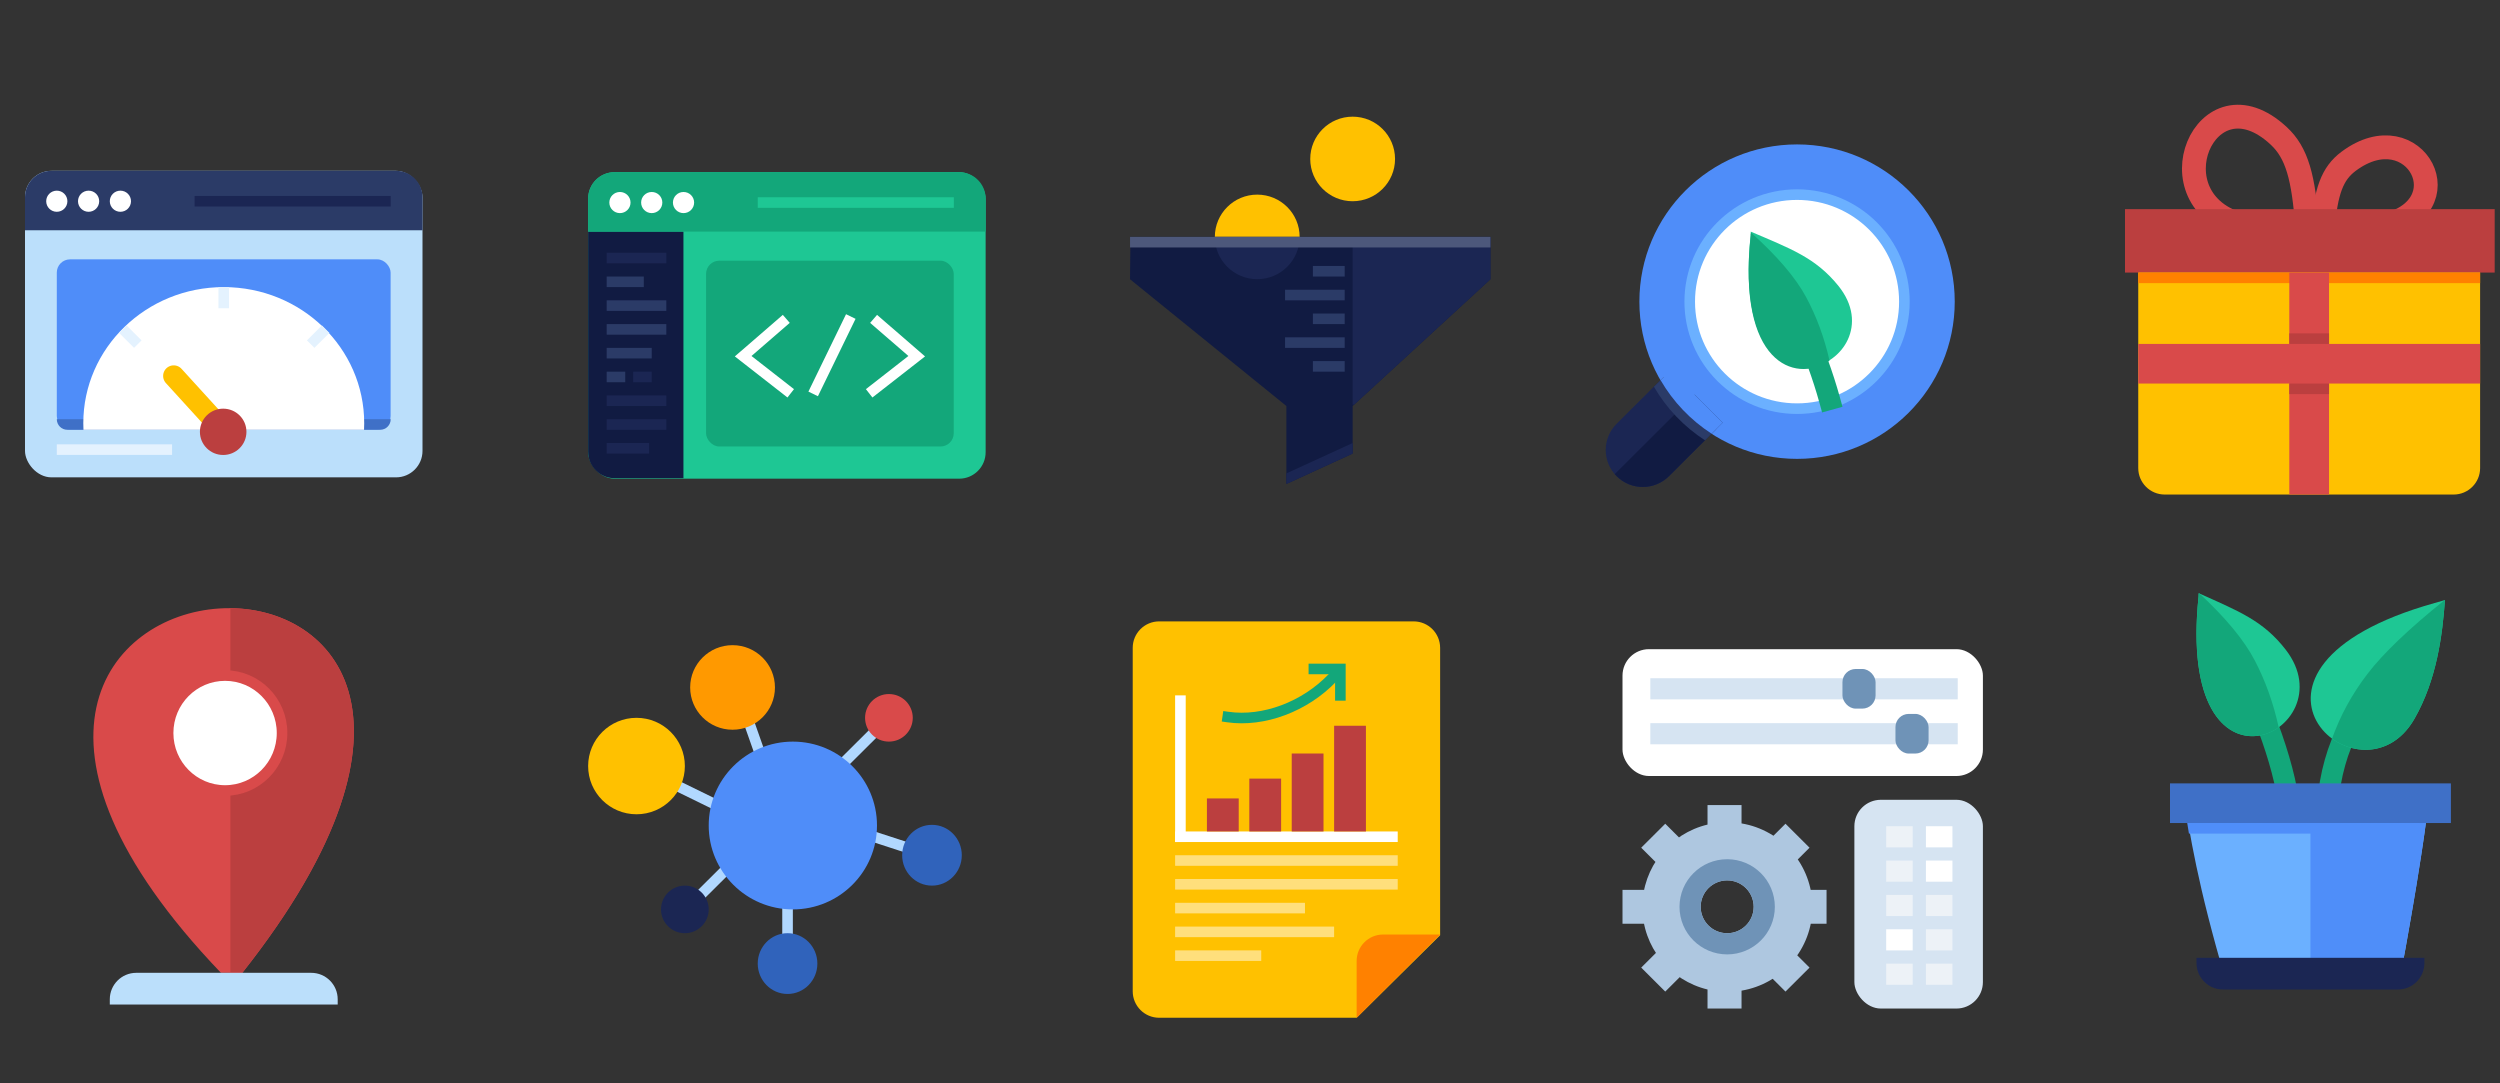 <?xml version="1.0" encoding="UTF-8"?>
<svg width="300px" height="130px" viewBox="0 0 300 130" version="1.1" xmlns="http://www.w3.org/2000/svg" xmlns:xlink="http://www.w3.org/1999/xlink">
    <rect x="0" y="0" width="300" height="130" fill="#333333" stroke="none"/>
    <!-- Generator: Sketch 61 (89581) - https://sketch.com -->
    <title>case1</title>
    <desc>Created with Sketch.</desc>
    <g id="case1" stroke="none" stroke-width="1" fill="none" fill-rule="evenodd">
        <g id="Group-14">
            <rect id="Rectangle" x="0" y="0" width="300" height="130"></rect>
            <g id="Group-5" transform="translate(3, 14)">
                <g id="Group" transform="translate(67.576, 6.659)">
                    <rect id="Rectangle-Copy" fill="#1EC794" fill-rule="nonzero" x="0" y="0" width="47.701" height="36.783" rx="3.175"></rect>
                    <rect id="Rectangle-16-Copy-4" fill="#13A77A" x="14.151" y="10.623" width="29.722" height="22.297" rx="1.588"></rect>
                    <path d="M-2.68585142e-13,7.135 L11.437,7.135 L11.437,36.725 L3.175,36.725 C1.422,36.725 -2.68814476e-13,35.303 -2.68585142e-13,33.55 L-2.68585142e-13,7.135 L-2.68585142e-13,7.135 Z" id="Rectangle-16-Copy-5" fill="#111B42"></path>
                    <rect id="Rectangle" fill="#1B2653" fill-rule="nonzero" x="2.226" y="9.671" width="7.155" height="1.268"></rect>
                    <rect id="Rectangle-Copy-8" fill="#1B2653" fill-rule="nonzero" x="2.226" y="26.795" width="7.155" height="1.268"></rect>
                    <rect id="Rectangle-Copy-9" fill="#1B2653" fill-rule="nonzero" x="2.226" y="29.649" width="7.155" height="1.268"></rect>
                    <rect id="Rectangle-Copy-10" fill="#1B2653" fill-rule="nonzero" x="2.226" y="32.502" width="5.088" height="1.268"></rect>
                    <rect id="Rectangle-Copy-3" fill="#2B3B67" fill-rule="nonzero" x="2.226" y="15.379" width="7.155" height="1.268"></rect>
                    <rect id="Rectangle-Copy-4" fill="#2B3B67" fill-rule="nonzero" x="2.226" y="18.233" width="7.155" height="1.268"></rect>
                    <rect id="Rectangle-Copy-5" fill="#2B3B67" fill-rule="nonzero" x="2.226" y="21.087" width="5.406" height="1.268"></rect>
                    <rect id="Rectangle-Copy-2" fill="#2B3B67" fill-rule="nonzero" x="2.226" y="12.525" width="4.452" height="1.268"></rect>
                    <rect id="Rectangle-Copy-6" fill="#2B3B67" fill-rule="nonzero" x="2.226" y="23.941" width="2.226" height="1.268"></rect>
                    <rect id="Rectangle-Copy-7" fill="#1B2653" fill-rule="nonzero" x="5.406" y="23.941" width="2.226" height="1.268"></rect>
                    <polyline id="Path-17" stroke="#FFFFFF" stroke-width="1.27" stroke-linecap="square" points="23.298 18.021 18.603 22.085 23.81 26.149"></polyline>
                    <polyline id="Path-17-Copy" stroke="#FFFFFF" stroke-width="1.27" stroke-linecap="square" transform="translate(36.827, 22.085) scale(-1, 1) translate(-36.827, -22.085) " points="38.918 18.021 34.224 22.085 39.43 26.149"></polyline>
                    <line x1="31.242" y1="17.894" x2="27.281" y2="26.04" id="Path-18" stroke="#FFFFFF" stroke-width="1.27" stroke-linecap="square"></line>
                    <path d="M3.175,0 L44.526,0 C46.279,-7.66222927e-16 47.701,1.422 47.701,3.175 L47.701,7.135 L47.701,7.135 L0,7.135 L0,3.175 C-6.58845021e-16,1.422 1.422,-1.21955493e-16 3.175,0 Z" id="Rectangle-2-Copy-46" fill="#13A77A"></path>
                    <ellipse id="Oval" fill="#FFFFFF" fill-rule="nonzero" cx="3.816" cy="3.647" rx="1.272" ry="1.268"></ellipse>
                    <ellipse id="Oval-Copy" fill="#FFFFFF" fill-rule="nonzero" cx="7.632" cy="3.647" rx="1.272" ry="1.268"></ellipse>
                    <ellipse id="Oval-Copy-2" fill="#FFFFFF" fill-rule="nonzero" cx="11.448" cy="3.647" rx="1.272" ry="1.268"></ellipse>
                    <rect id="Rectangle-Copy-11" fill="#1EC794" fill-rule="nonzero" x="20.352" y="3.012" width="23.532" height="1.268"></rect>
                </g>
                <g id="Group" transform="translate(67.576, 63.419)" fill-rule="nonzero">
                    <line x1="18.047" y1="5.708" x2="21.624" y2="15.855" id="Path-21-Copy" stroke="#B1D8FF" stroke-width="1.27"></line>
                    <line x1="23.93" y1="27.429" x2="23.93" y2="37.576" id="Path-21-Copy-5" stroke="#B1D8FF" stroke-width="1.27"></line>
                    <line x1="36.955" y1="7.859" x2="28.938" y2="15.832" id="Path-21-Copy-3" stroke="#B1D8FF" stroke-width="1.27"></line>
                    <line x1="19.624" y1="23.873" x2="11.607" y2="31.846" id="Path-21-Copy-4" stroke="#B1D8FF" stroke-width="1.27"></line>
                    <line x1="30.369" y1="21.721" x2="41.332" y2="25.289" id="Path-21-Copy" stroke="#B1D8FF" stroke-width="1.27"></line>
                    <line x1="8.586" y1="15.855" x2="17.331" y2="20.136" id="Path-21" stroke="#B1D8FF" stroke-width="1.27"></line>
                    <ellipse id="Oval" fill="#4F8DF9" cx="24.566" cy="21.642" rx="10.097" ry="10.068"></ellipse>
                    <ellipse id="Oval-Copy" fill="#D94A4A" cx="36.094" cy="8.72" rx="2.862" ry="2.854"></ellipse>
                    <ellipse id="Oval-Copy-4" fill="#1B2653" cx="11.607" cy="31.71" rx="2.862" ry="2.854"></ellipse>
                    <ellipse id="Oval-Copy-2" fill="#FF9900" cx="17.331" cy="5.074" rx="5.088" ry="5.074"></ellipse>
                    <ellipse id="Oval-Copy-5" fill="#3063BB" cx="23.93" cy="38.21" rx="3.578" ry="3.647"></ellipse>
                    <ellipse id="Oval-Copy-6" fill="#3063BB" cx="41.261" cy="25.209" rx="3.578" ry="3.647"></ellipse>
                    <ellipse id="Oval-Copy-3" fill="#FFC100" cx="5.804" cy="14.507" rx="5.804" ry="5.787"></ellipse>
                </g>
                <g id="Group" transform="translate(132.446, 0)">
                    <ellipse id="Oval-3-Copy" fill="#FFC100" cx="15.423" cy="14.428" rx="5.088" ry="5.074"></ellipse>
                    <polygon id="Path-20" fill="#111B42" fill-rule="nonzero" points="0.21 14.428 43.408 14.428 43.408 19.511 26.871 34.722 26.871 40.43 18.921 44.077 18.921 34.722 0.156 19.511"></polygon>
                    <rect id="Rectangle-Copy-3" fill="#2B3B67" fill-rule="nonzero" x="22.101" y="29.331" width="3.816" height="1.268"></rect>
                    <rect id="Rectangle-Copy-4" fill="#2B3B67" fill-rule="nonzero" x="18.762" y="26.478" width="7.155" height="1.268"></rect>
                    <rect id="Rectangle-Copy-5" fill="#2B3B67" fill-rule="nonzero" x="22.101" y="23.624" width="3.816" height="1.268"></rect>
                    <rect id="Rectangle-Copy-6" fill="#2B3B67" fill-rule="nonzero" x="18.762" y="20.77" width="7.155" height="1.268"></rect>
                    <rect id="Rectangle-Copy-7" fill="#2B3B67" fill-rule="nonzero" x="22.101" y="17.916" width="3.816" height="1.268"></rect>
                    <path d="M20.511,14.428 C20.511,17.23 18.233,19.501 15.423,19.501 C12.613,19.501 10.335,17.23 10.335,14.428 L10.335,14.428 Z" id="Combined-Shape" fill="#1B2653" fill-rule="nonzero"></path>
                    <path d="M43.408,14.428 L43.408,19.511 L27.044,34.563 L26.871,34.564 L26.871,14.428 L43.408,14.428 Z" id="Combined-Shape" fill="#1B2653" fill-rule="nonzero"></path>
                    <ellipse id="Oval-3-Copy-3" fill="#FFC100" cx="26.871" cy="5.074" rx="5.088" ry="5.074"></ellipse>
                    <rect id="Rectangle-Copy-8" fill="#4D587B" fill-rule="nonzero" x="0.159" y="14.428" width="43.249" height="1.268"></rect>
                    <polygon id="Rectangle-Copy-9" fill="#1B2653" fill-rule="nonzero" points="18.921 42.808 26.871 39.162 26.871 40.43 18.921 44.077"></polygon>
                </g>
                <g id="Group-2" transform="translate(8.109, 58.98)">
                    <g id="Group">
                        <g id="Group-6" fill="#D94A4A">
                            <path d="M15.403,43.759 C-37.216,-11.19 66.683,-17.887 17.967,43.759 L15.403,43.759 Z" id="Fill-64"></path>
                        </g>
                        <path d="M17.967,43.759 L16.536,43.759 L16.536,0.026 L17.227,0.021 C29.82,0.623 41.101,14.486 17.967,43.759 Z" id="Combined-Shape" fill="#BB3F3F"></path>
                        <ellipse id="Oval-3" stroke="#D94A4A" stroke-width="1.27" fill="#FFFFFF" cx="15.9" cy="14.983" rx="6.837" ry="6.897"></ellipse>
                    </g>
                    <path d="M13.839,31.988 L14.469,31.988 C16.222,31.988 17.644,33.409 17.644,35.163 L17.644,56.161 C17.644,57.915 16.222,59.336 14.469,59.336 L13.839,59.336 L13.839,59.336 L13.839,31.988 Z" id="Rectangle-5-Copy-8" fill="#BBDFFB" transform="translate(15.741, 45.662) scale(1, -1) rotate(-270) translate(-15.741, -45.662) "></path>
                </g>
                <g id="Group-4" transform="translate(257.4, 56.7)">
                    <g id="Group">
                        <path d="M18.603,32.82 C18.603,22.276 19.877,18.321 24.382,11.733" id="Stroke-53" stroke="#13A77A" stroke-width="2.54" stroke-linecap="square" stroke-linejoin="round"></path>
                        <path d="M9.858,11.733 C13.629,20.578 14.855,25.919 14.571,32.269" id="Stroke-52" stroke="#13A77A" stroke-width="2.54" stroke-linecap="square" stroke-linejoin="round"></path>
                        <path d="M31.017,1.071 C3.646,11.396 24.358,26.962 29.808,15.113 C32.058,10.221 32.269,4.852 32.207,0.616 L31.017,1.071 Z" id="Fill-14" fill="#1EC794" transform="translate(24.692, 9.994) rotate(5) translate(-24.692, -9.994) "></path>
                        <path d="M3.43,0.839 C0.699,27.207 21.432,17.037 13.898,7.279 C11.175,3.751 8.191,2.624 3.43,0.476 L3.43,0.839 Z" id="Fill-51" fill="#1EC794"></path>
                        <path d="M6.72,47.062 C3.302,35.489 2.354,29.285 1.591,24.441 C1.438,23.473 30.953,23.666 31.006,23.782 C31.581,25.053 27.708,46.461 27.608,46.487 L6.72,47.062 Z" id="Fill-54" fill="#6BB0FF"></path>
                        <path d="M27.691,46.139 L16.854,46.138 L16.854,26.795 L30.864,26.793 C30.207,32.415 28.135,43.988 27.691,46.139 Z" id="Combined-Shape" fill="#4F8EF9"></path>
                        <polygon id="Rectangle-5-Copy-7" fill="#3F70C7" transform="translate(16.854, 25.685) rotate(-270) translate(-16.854, -25.685) " points="14.476 8.831 19.233 8.831 19.233 42.539 14.476 42.539"></polygon>
                        <path d="M14.952,32.463 L15.582,32.463 C17.335,32.463 18.757,33.885 18.757,35.639 L18.757,56.637 C18.757,58.39 17.335,59.812 15.582,59.812 L14.952,59.812 L14.952,59.812 L14.952,32.463 Z" id="Rectangle-5-Copy-8" fill="#1B2653" transform="translate(16.854, 46.138) rotate(-270) translate(-16.854, -46.138) "></path>
                        <path d="M32.995,1.307 C32.688,5.532 32.01,10.862 29.342,15.54 C26.804,19.99 22.288,20.02 19.447,17.938 L19.398,18.075 C20.387,15.247 21.824,12.605 23.711,10.147 C25.587,7.702 28.662,4.761 32.936,1.324 Z" id="Combined-Shape" fill="#13A77A"></path>
                        <path d="M3.482,0.499 C3.504,0.509 3.526,0.519 3.548,0.529 L3.491,0.476 C6.676,3.429 8.904,6.125 10.176,8.562 C11.448,10.999 12.402,13.663 13.038,16.555 L12.868,16.703 C8.811,19.406 1.766,16.902 3.43,0.839 L3.43,0.839 L3.429,0.632 Z" id="Combined-Shape" fill="#13A77A"></path>
                    </g>
                    <polygon id="Rectangle-Copy-7" fill="#4F8EF9" fill-rule="nonzero" points="2.067 28.063 29.939 28.063 29.939 29.331 2.273 29.331"></polygon>
                </g>
                <g id="Group-3" transform="translate(252, 0)">
                    <path d="M1.59,16.806 L42.613,16.806 L42.613,42.17 C42.613,43.923 41.191,45.345 39.437,45.345 L4.765,45.345 C3.012,45.345 1.59,43.923 1.59,42.17 L1.59,16.806 L1.59,16.806 Z" id="Rectangle" fill="#FFC100" fill-rule="nonzero"></path>
                    <path d="M14.145,13.049 C2.95,10.161 9.655,-5.885 18.448,2.304 C20.633,4.339 21.438,7.247 21.872,13.404 C18.983,13.404 16.727,13.715 14.145,13.049 Z" id="Path-31" stroke="#D94A4A" stroke-width="2.858"></path>
                    <path d="M29.069,13.166 C18.892,11.066 24.987,-0.604 32.981,5.351 C34.967,6.831 35.699,8.946 36.094,13.424 C33.468,13.424 31.416,13.65 29.069,13.166 Z" id="Path-31-Copy" stroke="#D94A4A" stroke-width="2.858" transform="translate(29.91, 8.576) scale(-1, 1) translate(-29.91, -8.576) "></path>
                    <rect id="Rectangle-Copy-2" fill="#BB3F3F" fill-rule="nonzero" x="0" y="11.098" width="44.362" height="7.61"></rect>
                    <rect id="Rectangle" fill="#FF8100" fill-rule="nonzero" x="1.59" y="18.709" width="41.023" height="1.268"></rect>
                    <rect id="Rectangle-Copy-3" fill="#D94A4A" fill-rule="nonzero" x="1.59" y="27.27" width="41.023" height="4.756"></rect>
                    <polygon id="Rectangle-Copy-3" fill="#D94A4A" fill-rule="nonzero" transform="translate(22.101, 32.027) rotate(-90) translate(-22.101, -32.027) " points="8.783 29.642 35.419 29.642 35.419 34.412 8.783 34.412"></polygon>
                    <rect id="Rectangle-Copy-18" fill="#BB3F3F" fill-rule="nonzero" x="19.716" y="32.027" width="4.77" height="1.268"></rect>
                    <rect id="Rectangle-Copy-19" fill="#BB3F3F" fill-rule="nonzero" x="19.716" y="26.002" width="4.77" height="1.268"></rect>
                </g>
                <g id="Group" transform="translate(132.926, 60.566)">
                    <path d="M3.175,-1.79056762e-14 L33.713,-1.79056762e-14 C35.467,-1.86718991e-14 36.889,1.422 36.889,3.175 L36.889,37.661 L36.889,37.661 L26.877,47.565 L3.175,47.565 C1.422,47.565 1.10293423e-15,46.143 0,44.389 L0,3.175 C-2.14755812e-16,1.422 1.422,-1.62512748e-14 3.175,-1.79056762e-14 Z" id="Rectangle-Copy" fill="#FFC100" fill-rule="nonzero"></path>
                    <path d="M30.047,37.576 L36.889,37.576 L36.889,37.576 L26.871,47.565 L26.871,40.751 C26.871,38.998 28.293,37.576 30.047,37.576 Z" id="Rectangle-Copy-27" fill="#FF8100" fill-rule="nonzero"></path>
                    <rect id="Rectangle" fill="#FFDF7C" fill-rule="nonzero" x="5.088" y="28.063" width="26.712" height="1.268"></rect>
                    <rect id="Rectangle-Copy-3" fill="#FFFFFF" fill-rule="nonzero" x="5.088" y="25.209" width="26.712" height="1.268"></rect>
                    <polygon id="Rectangle-Copy-4" fill="#FFFFFF" fill-rule="nonzero" transform="translate(5.724, 17.678) rotate(-90) translate(-5.724, -17.678) " points="-3.075 17.042 14.524 17.042 14.524 18.314 -3.075 18.314"></polygon>
                    <rect id="Rectangle-Copy-2" fill="#FFDF7C" fill-rule="nonzero" x="5.088" y="30.917" width="26.712" height="1.268"></rect>
                    <rect id="Rectangle-Copy-5" fill="#FFDF7C" fill-rule="nonzero" x="5.088" y="33.771" width="15.582" height="1.268"></rect>
                    <rect id="Rectangle-Copy-7" fill="#FFDF7C" fill-rule="nonzero" x="5.088" y="39.479" width="10.335" height="1.268"></rect>
                    <rect id="Rectangle-Copy-6" fill="#FFDF7C" fill-rule="nonzero" x="5.088" y="36.625" width="19.08" height="1.268"></rect>
                    <polygon id="Rectangle-5-Copy-3" fill="#BB3F3F" points="8.904 21.246 12.72 21.246 12.72 25.209 8.904 25.209"></polygon>
                    <polygon id="Rectangle-5-Copy-4" fill="#BB3F3F" points="13.992 18.867 17.808 18.867 17.808 25.209 13.992 25.209"></polygon>
                    <polygon id="Rectangle-5-Copy-5" fill="#BB3F3F" points="19.08 15.855 22.896 15.855 22.896 25.209 19.08 25.209"></polygon>
                    <polygon id="Rectangle-5-Copy-6" fill="#BB3F3F" points="24.168 12.525 27.984 12.525 27.984 25.209 24.168 25.209"></polygon>
                    <path d="M11.968,12.634 C16.321,12.419 20.823,9.643 23.41,5.618" id="Path-13-Copy" stroke="#13A77A" stroke-width="1.27" stroke-linecap="square" transform="translate(17.689, 9.126) rotate(11) translate(-17.689, -9.126) "></path>
                    <polyline id="Path-5" stroke="#13A77A" stroke-width="1.27" stroke-linecap="square" points="21.739 5.708 24.919 5.708 24.919 8.879"></polyline>
                </g>
                <g id="Group" transform="translate(0, 6.5)">
                    <rect id="Rectangle-Copy" fill="#BBDFFB" fill-rule="nonzero" x="0" y="0" width="47.701" height="36.783" rx="3.175"></rect>
                    <rect id="Rectangle-16-Copy-4" fill="#4F8DF9" x="3.816" y="10.623" width="40.057" height="20.394" rx="1.588"></rect>
                    <path d="M3.175,0 L44.526,0 C46.279,-3.22133717e-16 47.701,1.422 47.701,3.175 L47.701,7.135 L47.701,7.135 L0,7.135 L0,3.175 C-2.14755812e-16,1.422 1.422,3.22133717e-16 3.175,0 Z" id="Rectangle-2-Copy-46" fill="#2B3B67"></path>
                    <ellipse id="Oval" fill="#FFFFFF" fill-rule="nonzero" cx="3.816" cy="3.647" rx="1.272" ry="1.268"></ellipse>
                    <ellipse id="Oval-Copy" fill="#FFFFFF" fill-rule="nonzero" cx="7.632" cy="3.647" rx="1.272" ry="1.268"></ellipse>
                    <path d="M3.816,29.807 L43.885,29.807 C43.885,30.508 43.317,31.076 42.616,31.076 L5.084,31.076 C4.384,31.076 3.816,30.508 3.816,29.807 L3.816,29.807 L3.816,29.807 Z" id="Rectangle-Copy-12" fill="#3F70C7" fill-rule="nonzero"></path>
                    <ellipse id="Oval-Copy-2" fill="#FFFFFF" fill-rule="nonzero" cx="11.448" cy="3.647" rx="1.272" ry="1.268"></ellipse>
                    <path d="M23.85,13.952 C33.159,13.952 40.705,21.264 40.705,30.283 C40.705,30.549 40.698,30.813 40.685,31.076 L7.016,31.076 C7.003,30.813 6.996,30.549 6.996,30.283 C6.996,21.264 14.542,13.952 23.85,13.952 Z" id="Combined-Shape-Copy-2" fill="#FFFFFF"></path>
                    <line x1="17.845" y1="24.612" x2="23.854" y2="31.209" id="Path-4" stroke="#FFC100" stroke-width="2.54" stroke-linecap="round"></line>
                    <rect id="Rectangle-Copy-11" fill="#1B2653" fill-rule="nonzero" x="20.352" y="3.012" width="23.532" height="1.268"></rect>
                    <rect id="Rectangle-Copy-13" fill="#E4F2FE" fill-rule="nonzero" x="3.816" y="32.82" width="13.833" height="1.268"></rect>
                    <ellipse id="Oval-Copy-34" fill="#BB3F3F" cx="23.781" cy="31.318" rx="2.792" ry="2.779"></ellipse>
                    <polygon id="Rectangle-Copy-7" fill="#E4F2FE" fill-rule="nonzero" transform="translate(23.85, 15.221) rotate(-270) translate(-23.85, -15.221) " points="22.582 14.585 25.119 14.585 25.119 15.857 22.582 15.857"></polygon>
                    <polygon id="Rectangle-Copy-7" fill="#E4F2FE" fill-rule="nonzero" transform="translate(35.178, 19.896) rotate(-225) translate(-35.178, -19.896) " points="33.907 19.259 36.447 19.262 36.449 20.532 33.909 20.529"></polygon>
                    <polygon id="Rectangle-Copy-7" fill="#E4F2FE" fill-rule="nonzero" transform="translate(12.638, 19.896) scale(-1, 1) rotate(-225) translate(-12.638, -19.896) " points="11.367 19.259 13.908 19.262 13.909 20.532 11.369 20.529"></polygon>
                </g>
                <g id="Group-2" transform="translate(187.758, 3.33)">
                    <path d="M3.59,28.27 L12.477,28.257 L12.464,37.348 C12.46,39.804 10.47,41.794 8.014,41.798 C5.567,41.801 3.581,39.821 3.577,37.374 C3.577,37.37 3.577,37.365 3.577,37.361 L3.59,28.27 L3.59,28.27 Z" id="Rectangle-4-Copy" fill="#1B2653" transform="translate(8.027, 35.027) rotate(-315) translate(-8.027, -35.027) "></path>
                    <ellipse id="Oval-Copy" fill="#4F8DF9" cx="24.889" cy="18.867" rx="18.921" ry="18.867"></ellipse>
                    <path d="M12.583,30.019 L15.961,33.386 L9.523,39.806 C7.784,41.54 4.969,41.54 3.23,39.806 C3.153,39.728 3.079,39.649 3.008,39.567 L12.583,30.019 Z" id="Combined-Shape" fill="#111B42"></path>
                    <path d="M8.894,27.905 L15.187,34.179 L13.849,35.512 C11.329,33.886 9.221,31.678 7.716,29.079 L8.894,27.905 Z" id="Combined-Shape" fill="#2B3B67"></path>
                    <path d="M9.689,27.112 L15.982,33.386 L14.644,34.719 C12.124,33.093 10.016,30.885 8.511,28.286 L9.689,27.112 Z" id="Combined-Shape-Copy" fill="#4F8DF9"></path>
                    <ellipse id="Oval-Copy" stroke="#6BB0FF" stroke-width="1.27" fill="#FFFFFF" cx="24.889" cy="18.867" rx="12.88" ry="12.842"></ellipse>
                    <g id="Group" transform="translate(19.08, 10.464)">
                        <path d="M6.201,10.623 C7.84,14.289 8.934,17.376 9.699,20.136" id="Stroke-52" stroke="#13A77A" stroke-width="2.54" stroke-linecap="square" stroke-linejoin="round"></path>
                        <path d="M0.25,0.346 C-2.486,25.43 18.29,15.756 10.74,6.472 C8.011,3.116 5.021,2.043 0.25,0 L0.25,0.346 Z" id="Fill-51" fill="#1EC794"></path>
                        <path d="M0.297,0.159 C0.319,0.168 0.341,0.178 0.363,0.187 L0.306,0.136 C3.439,2.95 5.632,5.518 6.883,7.839 C8.135,10.161 9.073,12.699 9.699,15.454 L9.531,15.595 C5.54,18.169 -1.391,15.784 0.246,0.482 L0.246,0.482 L0.245,0.285 Z" id="Combined-Shape" fill="#13A77A"></path>
                    </g>
                </g>
                <g id="Group-2" transform="translate(191.7, 63.9)" fill-rule="nonzero">
                    <rect id="Rectangle-Copy" fill="#FFFFFF" x="0" y="0" width="43.249" height="15.221" rx="3.175"></rect>
                    <rect id="Rectangle-Copy-2" fill="#D6E4F2" x="27.825" y="18.075" width="15.423" height="25.051" rx="3.175"></rect>
                    <g id="Group" transform="translate(0, 18.709)">
                        <path d="M14.284,0 L14.284,2.201 C19.111,3.007 22.79,7.192 22.79,12.235 C22.79,17.277 19.111,21.463 14.284,22.268 L14.284,24.416 L10.203,24.416 L10.203,22.129 C5.718,21.058 2.385,17.034 2.385,12.235 C2.385,7.435 5.718,3.412 10.203,2.341 L10.203,0 L14.284,0 Z M12.561,9.037 C10.805,9.037 9.381,10.457 9.381,12.208 C9.381,13.96 10.805,15.379 12.561,15.379 C14.317,15.379 15.741,13.96 15.741,12.208 C15.741,10.457 14.317,9.037 12.561,9.037 Z M24.486,10.174 L24.486,14.243 L20.405,14.243 L20.405,10.174 L24.486,10.174 Z M4.081,10.174 L4.081,14.243 L-1.01074703e-13,14.243 L-1.00186525e-13,10.174 L4.081,10.174 Z M19.559,2.238 L22.445,5.116 L19.559,7.993 L16.673,5.116 L19.559,2.238 Z M5.13,16.626 L8.016,19.503 L5.13,22.381 L2.245,19.503 L5.13,16.626 Z M22.445,19.503 L19.559,22.381 L16.673,19.503 L19.559,16.626 L22.445,19.503 Z M8.016,5.116 L5.13,7.993 L2.245,5.116 L5.13,2.238 L8.016,5.116 Z" id="Combined-Shape" fill="#AEC7E0"></path>
                        <ellipse id="Oval" stroke="#6F93B7" stroke-width="2.54" cx="12.561" cy="12.208" rx="4.45" ry="4.441"></ellipse>
                    </g>
                    <rect id="Rectangle-Copy-7" fill="#D6E4F2" x="3.339" y="3.488" width="36.889" height="2.537"></rect>
                    <rect id="Rectangle-Copy-8" fill="#D6E4F2" x="3.339" y="8.879" width="36.889" height="2.537"></rect>
                    <rect id="Rectangle-Copy-10" fill="#EDF2F7" x="31.642" y="21.246" width="3.18" height="2.537"></rect>
                    <rect id="Rectangle-Copy-14" fill="#EDF2F7" x="31.642" y="29.49" width="3.18" height="2.537"></rect>
                    <rect id="Rectangle-Copy-12" fill="#EDF2F7" x="31.642" y="25.368" width="3.18" height="2.537"></rect>
                    <rect id="Rectangle-Copy-15" fill="#FFFFFF" x="31.642" y="33.612" width="3.18" height="2.537"></rect>
                    <rect id="Rectangle-Copy-18" fill="#EDF2F7" x="31.642" y="37.735" width="3.18" height="2.537"></rect>
                    <rect id="Rectangle-Copy-11" fill="#FFFFFF" x="36.412" y="21.246" width="3.18" height="2.537"></rect>
                    <rect id="Rectangle-Copy-16" fill="#EDF2F7" x="36.412" y="29.49" width="3.18" height="2.537"></rect>
                    <rect id="Rectangle-Copy-13" fill="#FFFFFF" x="36.412" y="25.368" width="3.18" height="2.537"></rect>
                    <rect id="Rectangle-Copy-17" fill="#EDF2F7" x="36.412" y="33.612" width="3.18" height="2.537"></rect>
                    <rect id="Rectangle-Copy-19" fill="#EDF2F7" x="36.412" y="37.735" width="3.18" height="2.537"></rect>
                    <rect id="Rectangle-Copy-4" fill="#6F93B7" x="32.755" y="7.769" width="3.975" height="4.756" rx="1.588"></rect>
                    <rect id="Rectangle-Copy-5" fill="#6F93B7" x="26.394" y="2.378" width="3.975" height="4.756" rx="1.588"></rect>
                </g>
            </g>
        </g>
    </g>
</svg>